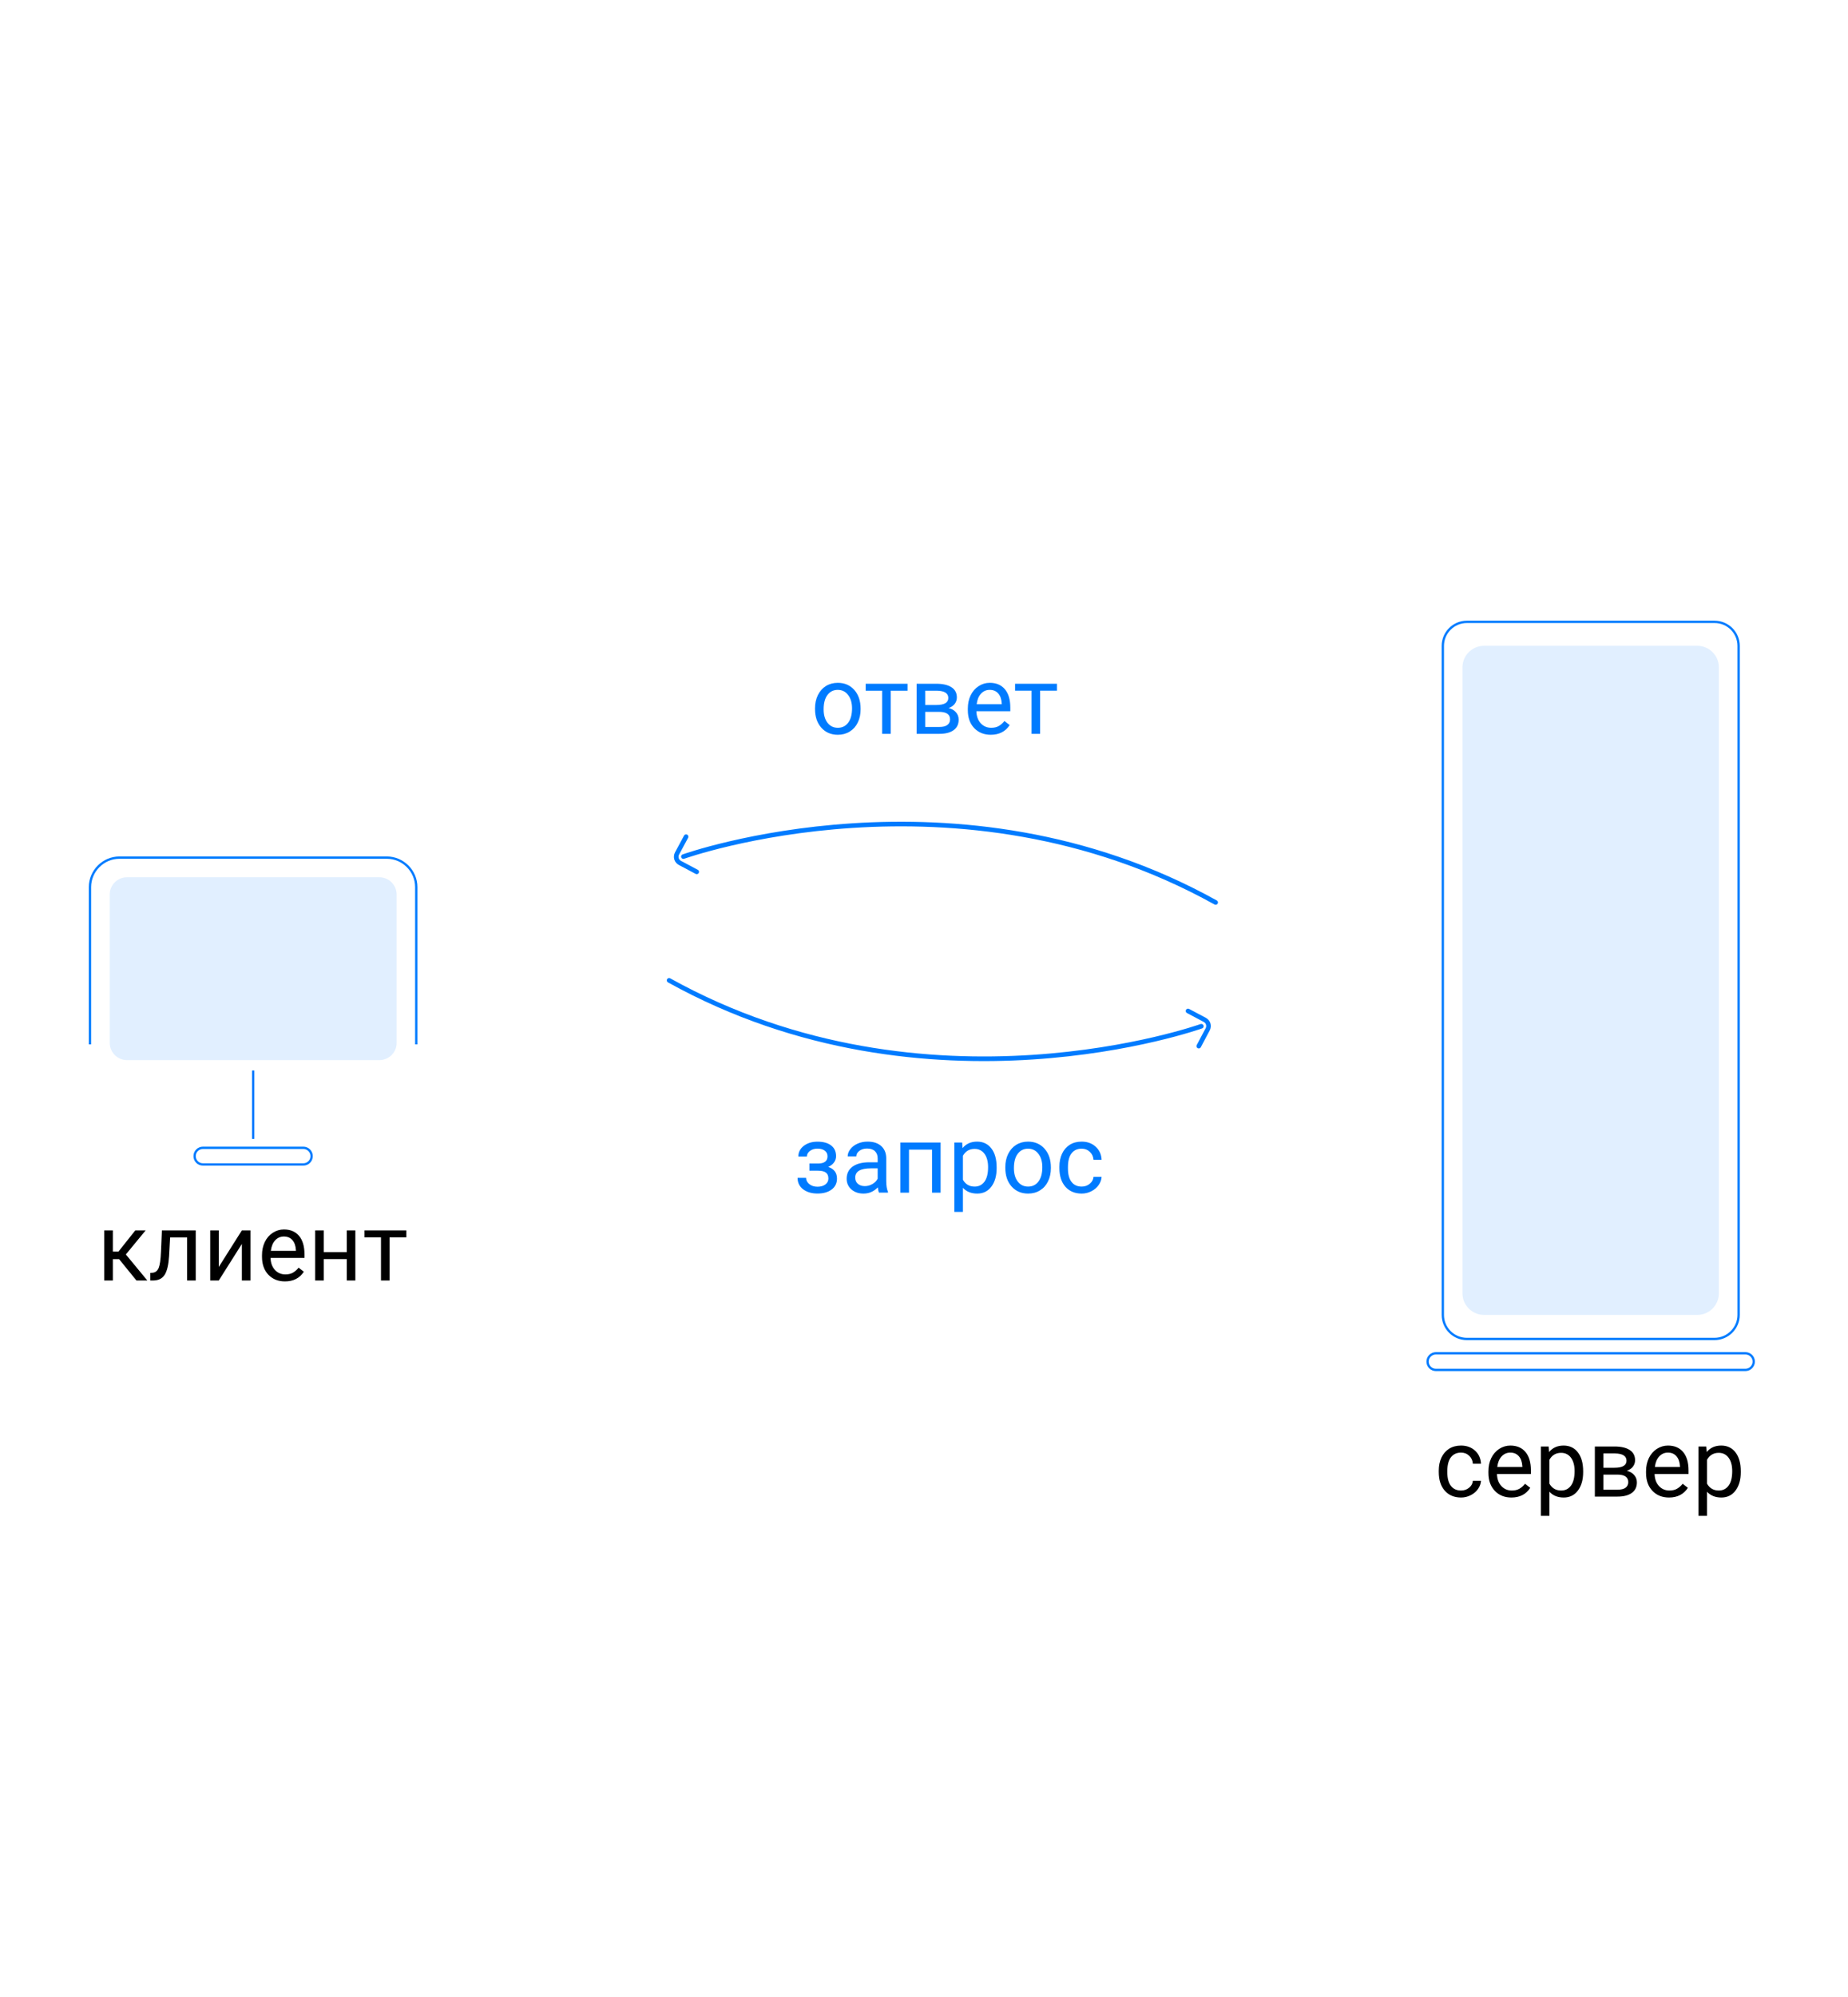 <svg fill="none" height="1728" viewBox="0 0 1600 1728" width="1600" xmlns="http://www.w3.org/2000/svg"><path d="m77.9 903.7v-136.1c0-14 11.5-25.5 25.5-25.5h231.5c14 0 25.5 11.5 25.5 25.5v136.1" stroke="#007bff" stroke-miterlimit="10" stroke-width="2"/><path d="m328.5 917.3h-218.6c-8.2 0-14.9-6.7-14.9-14.9v-128.4c0-8.2 6.7-14.9 14.9-14.9h218.6c8.2 0 14.9 6.7 14.9 14.9v128.4c.1 8.2-6.7 14.9-14.9 14.9z" fill="#007bff" opacity=".12"/><g stroke="#007bff" stroke-miterlimit="10"><path d="m262.6 1007.6h-86.9c-4 0-7.2-3.2-7.2-7.2s3.2-7.2 7.2-7.2h86.9c4 0 7.2 3.2 7.2 7.2s-3.2 7.2-7.2 7.2z" stroke-width="2"/><path d="m219.2 985.5v-59.2" stroke-width="2"/><path d="m603.2 754.4-14.5-7.7c-3-1.6-4.1-5.2-2.5-8.2l7.8-14.5" stroke-linecap="round" stroke-width="4"/><path d="m591.7 741.2s236.9-84.7 460.8 39.7" stroke-linecap="round" stroke-width="4"/><path d="m1028.6 874.8 14.5 7.7c3 1.6 4.1 5.2 2.5 8.2l-7.7 14.5" stroke-linecap="round" stroke-width="4"/><path d="m1040.1 888s-236.9 84.7-460.8-39.7" stroke-linecap="round" stroke-width="4"/></g><path d="m103.112 1089.53h-5.409v18.47h-7.453v-43.35h7.453v18.35h4.848l14.585-18.35h8.975l-17.149 20.83 18.591 22.52h-9.415zm66.352-24.88v43.35h-7.452v-37.22h-14.745l-.882 16.22c-.481 7.46-1.736 12.79-3.766 15.99-2.004 3.21-5.196 4.88-9.576 5.01h-2.965v-6.53l2.123-.16c2.404-.27 4.127-1.66 5.169-4.17s1.71-7.16 2.003-13.94l.802-18.55zm39.948 0h7.412v43.35h-7.412v-31.61l-19.994 31.61h-7.413v-43.35h7.413v31.65zm37.302 44.15c-5.876 0-10.658-1.92-14.344-5.77-3.686-3.87-5.529-9.04-5.529-15.5v-1.37c0-4.3.815-8.13 2.444-11.5 1.656-3.39 3.953-6.03 6.892-7.93 2.965-1.92 6.17-2.88 9.616-2.88 5.636 0 10.017 1.85 13.142 5.56 3.125 3.72 4.688 9.03 4.688 15.95v3.09h-29.37c.107 4.27 1.349 7.73 3.727 10.37 2.404 2.62 5.449 3.93 9.135 3.93 2.618 0 4.835-.53 6.651-1.6 1.817-1.07 3.406-2.49 4.768-4.25l4.528 3.53c-3.633 5.58-9.082 8.37-16.348 8.37zm-.921-38.86c-2.992 0-5.503 1.09-7.533 3.28-2.03 2.16-3.285 5.21-3.766 9.14h21.716v-.56c-.213-3.77-1.228-6.68-3.045-8.74-1.816-2.08-4.274-3.12-7.372-3.12zm61.864 38.06h-7.412v-18.51h-19.914v18.51h-7.452v-43.35h7.452v18.79h19.914v-18.79h7.412zm44.155-37.34h-14.545v37.34h-7.412v-37.34h-14.264v-6.01h36.221z" fill="#000"/><path d="m705.646 612.923c0-4.247.828-8.067 2.484-11.46 1.683-3.392 4.007-6.01 6.972-7.853 2.992-1.843 6.398-2.764 10.217-2.764 5.904 0 10.672 2.043 14.304 6.13 3.66 4.087 5.49 9.523 5.49 16.307v.521c0 4.221-.815 8.014-2.444 11.379-1.603 3.339-3.914 5.944-6.932 7.814-2.992 1.869-6.438 2.804-10.338 2.804-5.876 0-10.644-2.043-14.304-6.13-3.632-4.087-5.449-9.496-5.449-16.227zm7.453.881c0 4.808 1.108 8.668 3.325 11.58 2.244 2.911 5.236 4.367 8.975 4.367 3.767 0 6.759-1.469 8.976-4.407 2.217-2.965 3.325-7.106 3.325-12.421 0-4.755-1.135-8.601-3.406-11.54-2.243-2.965-5.235-4.447-8.975-4.447-3.659 0-6.611 1.456-8.855 4.367-2.243 2.912-3.365 7.079-3.365 12.501zm72.642-16.147h-14.544v37.343h-7.413v-37.343h-14.264v-6.01h36.221zm7.894 37.343v-43.353h16.908c5.77 0 10.191 1.015 13.262 3.045 3.099 2.003 4.648 4.955 4.648 8.855 0 2.003-.601 3.82-1.803 5.449-1.202 1.603-2.978 2.832-5.329 3.686 2.618.615 4.715 1.817 6.291 3.606 1.603 1.79 2.404 3.927 2.404 6.411 0 3.98-1.469 7.025-4.408 9.136-2.911 2.11-7.038 3.165-12.38 3.165zm7.412-19.032v13.062h12.261c3.098 0 5.409-.574 6.931-1.723 1.55-1.149 2.324-2.765 2.324-4.848 0-4.327-3.178-6.491-9.536-6.491zm0-5.93h9.576c6.945 0 10.418-2.03 10.418-6.09 0-4.061-3.286-6.157-9.857-6.291h-10.137zm56.776 25.763c-5.877 0-10.658-1.923-14.344-5.769-3.687-3.874-5.53-9.042-5.53-15.507v-1.362c0-4.3.815-8.134 2.444-11.499 1.657-3.393 3.954-6.037 6.892-7.934 2.965-1.923 6.17-2.884 9.616-2.884 5.636 0 10.017 1.856 13.142 5.569 3.126 3.713 4.688 9.028 4.688 15.947v3.085h-29.369c.107 4.274 1.349 7.733 3.726 10.378 2.404 2.617 5.449 3.926 9.135 3.926 2.618 0 4.835-.534 6.652-1.603 1.816-1.068 3.405-2.484 4.768-4.247l4.527 3.526c-3.632 5.583-9.082 8.374-16.347 8.374zm-.922-38.865c-2.991 0-5.502 1.095-7.532 3.285-2.031 2.164-3.286 5.209-3.767 9.136h21.717v-.561c-.214-3.767-1.229-6.678-3.045-8.735-1.817-2.083-4.274-3.125-7.373-3.125zm58.178.721h-14.544v37.343h-7.413v-37.343h-14.264v-6.01h36.221z" fill="#007bff"/><path d="m716.45 1000.51c0-2.033-.775-3.636-2.324-4.811-1.55-1.202-3.673-1.803-6.371-1.803-2.618 0-4.808.681-6.571 2.043-1.736 1.362-2.604 2.965-2.604 4.811h-7.373c0-3.769 1.576-6.854 4.728-9.258s7.092-3.606 11.82-3.606c5.075 0 9.029 1.095 11.86 3.285 2.831 2.164 4.247 5.262 4.247 9.299 0 1.95-.587 3.74-1.763 5.37-1.175 1.63-2.845 2.92-5.008 3.88 5.048 1.71 7.573 5.08 7.573 10.1 0 3.98-1.536 7.13-4.608 9.46-3.072 2.32-7.172 3.48-12.301 3.48-4.995 0-9.122-1.21-12.381-3.64-3.232-2.46-4.848-5.77-4.848-9.94h7.372c0 2.11.935 3.92 2.805 5.45 1.897 1.49 4.247 2.24 7.052 2.24 2.831 0 5.115-.65 6.852-1.96 1.736-1.31 2.604-3.01 2.604-5.09 0-2.43-.735-4.17-2.204-5.21-1.442-1.07-3.699-1.6-6.771-1.6h-7.413v-6.25h8.054c5.048-.14 7.573-2.22 7.573-6.25zm44.595 31.49c-.427-.85-.775-2.38-1.042-4.57-3.446 3.58-7.559 5.37-12.341 5.37-4.274 0-7.786-1.2-10.537-3.6-2.725-2.44-4.087-5.51-4.087-9.22 0-4.51 1.709-8.01 5.128-10.5 3.446-2.51 8.281-3.76 14.505-3.76h7.212v-3.41c0-2.591-.775-4.648-2.324-6.17-1.549-1.55-3.833-2.324-6.852-2.324-2.644 0-4.861.667-6.651 2.003-1.789 1.336-2.684 2.952-2.684 4.851h-7.453c0-2.166.761-4.25 2.284-6.253 1.549-2.03 3.633-3.633 6.251-4.808 2.644-1.176 5.542-1.763 8.694-1.763 4.995 0 8.909 1.255 11.74 3.766 2.831 2.484 4.301 5.917 4.407 10.298v19.95c0 3.98.508 7.15 1.523 9.5v.64zm-12.301-5.65c2.324 0 4.528-.6 6.611-1.8 2.084-1.2 3.593-2.77 4.528-4.69v-8.9h-5.81c-9.082 0-13.623 2.66-13.623 7.98 0 2.32.775 4.14 2.324 5.45s3.539 1.96 5.97 1.96zm65.631 5.65h-7.413v-37.223h-19.953v37.223h-7.453v-43.353h34.819zm48.522-21.2c0 6.6-1.51 11.92-4.528 15.95s-7.105 6.05-12.261 6.05c-5.262 0-9.402-1.67-12.421-5.01v20.88h-7.412v-60.023h6.771l.361 4.808c3.018-3.74 7.212-5.609 12.581-5.609 5.209 0 9.323 1.963 12.341 5.889 3.045 3.927 4.568 9.385 4.568 16.385zm-7.413-.84c0-4.89-1.042-8.75-3.125-11.577-2.084-2.831-4.942-4.247-8.575-4.247-4.487 0-7.853 1.99-10.097 5.974v20.71c2.217 3.95 5.61 5.93 10.178 5.93 3.552 0 6.37-1.4 8.454-4.21 2.11-2.83 3.165-7.02 3.165-12.58zm14.905-.04c0-4.24.828-8.06 2.485-11.457 1.682-3.392 4.006-6.01 6.971-7.853 2.992-1.843 6.398-2.764 10.217-2.764 5.904 0 10.672 2.043 14.305 6.13 3.659 4.087 5.489 9.524 5.489 16.304v.52c0 4.22-.815 8.02-2.444 11.38-1.603 3.34-3.914 5.95-6.932 7.82-2.992 1.87-6.437 2.8-10.337 2.8-5.877 0-10.645-2.04-14.304-6.13-3.633-4.09-5.45-9.5-5.45-16.23zm7.453.88c0 4.81 1.108 8.67 3.325 11.58 2.244 2.92 5.236 4.37 8.976 4.37 3.766 0 6.758-1.47 8.975-4.41 2.217-2.96 3.325-7.1 3.325-12.42 0-4.75-1.135-8.6-3.405-11.537-2.244-2.965-5.236-4.447-8.976-4.447-3.659 0-6.611 1.456-8.854 4.367-2.244 2.907-3.366 7.077-3.366 12.497zm58.699 15.95c2.644 0 4.955-.8 6.932-2.4 1.976-1.61 3.071-3.61 3.285-6.01h7.012c-.134 2.48-.988 4.85-2.564 7.09s-3.687 4.03-6.331 5.37c-2.618 1.33-5.396 2-8.334 2-5.903 0-10.605-1.96-14.104-5.89-3.472-3.95-5.209-9.35-5.209-16.19v-1.24c0-4.22.775-7.97 2.324-11.257 1.55-3.286 3.767-5.836 6.651-7.653 2.912-1.816 6.344-2.724 10.298-2.724 4.861 0 8.895 1.455 12.1 4.367 3.232 2.911 4.955 6.691 5.169 11.337h-7.012c-.214-2.8-1.282-5.1-3.205-6.89-1.897-1.816-4.247-2.724-7.052-2.724-3.767 0-6.691 1.362-8.775 4.087-2.057 2.697-3.085 6.607-3.085 11.737v1.4c0 5 1.028 8.85 3.085 11.54 2.057 2.7 4.995 4.05 8.815 4.05z" fill="#007bff"/><path d="m1265 1289.75c2.64 0 4.95-.8 6.93-2.4 1.98-1.61 3.07-3.61 3.29-6.01h7.01c-.14 2.48-.99 4.85-2.57 7.09-1.57 2.24-3.68 4.03-6.33 5.37-2.61 1.33-5.39 2-8.33 2-5.9 0-10.61-1.96-14.1-5.89-3.48-3.95-5.21-9.35-5.21-16.19v-1.24c0-4.22.77-7.97 2.32-11.26 1.55-3.28 3.77-5.83 6.65-7.65 2.91-1.82 6.35-2.72 10.3-2.72 4.86 0 8.89 1.45 12.1 4.36 3.23 2.91 4.95 6.69 5.17 11.34h-7.01c-.22-2.8-1.29-5.1-3.21-6.89-1.9-1.82-4.25-2.72-7.05-2.72-3.77 0-6.69 1.36-8.78 4.08-2.05 2.7-3.08 6.61-3.08 11.74v1.4c0 5 1.03 8.85 3.08 11.54 2.06 2.7 5 4.05 8.82 4.05zm43.55 6.05c-5.87 0-10.66-1.92-14.34-5.77-3.69-3.87-5.53-9.04-5.53-15.5v-1.37c0-4.3.81-8.13 2.44-11.5 1.66-3.39 3.96-6.03 6.89-7.93 2.97-1.92 6.17-2.88 9.62-2.88 5.64 0 10.02 1.85 13.14 5.56 3.13 3.72 4.69 9.03 4.69 15.95v3.09h-29.37c.11 4.27 1.35 7.73 3.73 10.37 2.4 2.62 5.45 3.93 9.13 3.93 2.62 0 4.84-.53 6.65-1.6 1.82-1.07 3.41-2.49 4.77-4.25l4.53 3.53c-3.63 5.58-9.08 8.37-16.35 8.37zm-.92-38.86c-2.99 0-5.5 1.09-7.53 3.28-2.03 2.16-3.29 5.21-3.77 9.14h21.72v-.56c-.22-3.77-1.23-6.68-3.05-8.74-1.81-2.08-4.27-3.12-7.37-3.12zm63.07 16.86c0 6.6-1.51 11.92-4.53 15.95s-7.11 6.05-12.26 6.05c-5.26 0-9.4-1.67-12.42-5.01v20.88h-7.41v-60.02h6.77l.36 4.8c3.02-3.73 7.21-5.6 12.58-5.6 5.21 0 9.32 1.96 12.34 5.89 3.04 3.92 4.57 9.38 4.57 16.38zm-7.42-.84c0-4.89-1.04-8.75-3.12-11.58s-4.94-4.24-8.58-4.24c-4.48 0-7.85 1.99-10.09 5.97v20.71c2.21 3.95 5.61 5.93 10.17 5.93 3.56 0 6.38-1.4 8.46-4.21 2.11-2.83 3.16-7.02 3.16-12.58zm17.55 22.04v-43.35h16.91c5.77 0 10.19 1.01 13.27 3.04 3.09 2.01 4.64 4.96 4.64 8.86 0 2-.6 3.82-1.8 5.45-1.2 1.6-2.98 2.83-5.33 3.68 2.62.62 4.72 1.82 6.29 3.61 1.6 1.79 2.41 3.93 2.41 6.41 0 3.98-1.47 7.02-4.41 9.13-2.91 2.11-7.04 3.17-12.38 3.17zm7.42-19.03v13.06h12.26c3.1 0 5.41-.57 6.93-1.72 1.55-1.15 2.32-2.77 2.32-4.85 0-4.33-3.18-6.49-9.53-6.49zm0-5.93h9.57c6.95 0 10.42-2.03 10.42-6.09s-3.29-6.16-9.86-6.29h-10.13zm56.77 25.76c-5.87 0-10.66-1.92-14.34-5.77-3.69-3.87-5.53-9.04-5.53-15.5v-1.37c0-4.3.81-8.13 2.44-11.5 1.66-3.39 3.96-6.03 6.89-7.93 2.97-1.92 6.18-2.88 9.62-2.88 5.64 0 10.02 1.85 13.14 5.56 3.13 3.72 4.69 9.03 4.69 15.95v3.09h-29.37c.11 4.27 1.35 7.73 3.73 10.37 2.4 2.62 5.45 3.93 9.13 3.93 2.62 0 4.84-.53 6.65-1.6 1.82-1.07 3.41-2.49 4.77-4.25l4.53 3.53c-3.63 5.58-9.08 8.37-16.35 8.37zm-.92-38.86c-2.99 0-5.5 1.09-7.53 3.28-2.03 2.16-3.29 5.21-3.77 9.14h21.72v-.56c-.22-3.77-1.23-6.68-3.05-8.74-1.81-2.08-4.27-3.12-7.37-3.12zm63.07 16.86c0 6.6-1.51 11.92-4.53 15.95s-7.11 6.05-12.26 6.05c-5.26 0-9.4-1.67-12.42-5.01v20.88h-7.41v-60.02h6.77l.36 4.8c3.02-3.73 7.21-5.6 12.58-5.6 5.21 0 9.32 1.96 12.34 5.89 3.04 3.92 4.57 9.38 4.57 16.38zm-7.42-.84c0-4.89-1.04-8.75-3.12-11.58s-4.94-4.24-8.58-4.24c-4.48 0-7.85 1.99-10.09 5.97v20.71c2.22 3.95 5.61 5.93 10.18 5.93 3.55 0 6.37-1.4 8.45-4.21 2.11-2.83 3.16-7.02 3.16-12.58z" fill="#000"/><path d="m1469.5 1137.8h-184.6c-10.3 0-18.7-8.4-18.7-18.7v-541.6c0-10.3 8.4-18.7 18.7-18.7h184.6c10.3 0 18.7 8.4 18.7 18.7v541.6c0 10.3-8.4 18.7-18.7 18.7z" fill="#007bff" opacity=".12"/><path d="m1484.4 1158.6h-214.4c-11.5 0-20.8-9.3-20.8-20.8v-578.9c0-11.5 9.3-20.8 20.8-20.8h214.5c11.5 0 20.8 9.3 20.8 20.8v578.9c0 11.4-9.4 20.8-20.9 20.8z" stroke="#007bff" stroke-miterlimit="10" stroke-width="2"/><path d="m1511.2 1185.4h-268c-4 0-7.2-3.3-7.2-7.2 0-4 3.3-7.2 7.2-7.2h268c4 0 7.2 3.3 7.2 7.2s-3.3 7.2-7.2 7.2z" stroke="#007bff" stroke-miterlimit="10" stroke-width="2"/></svg>